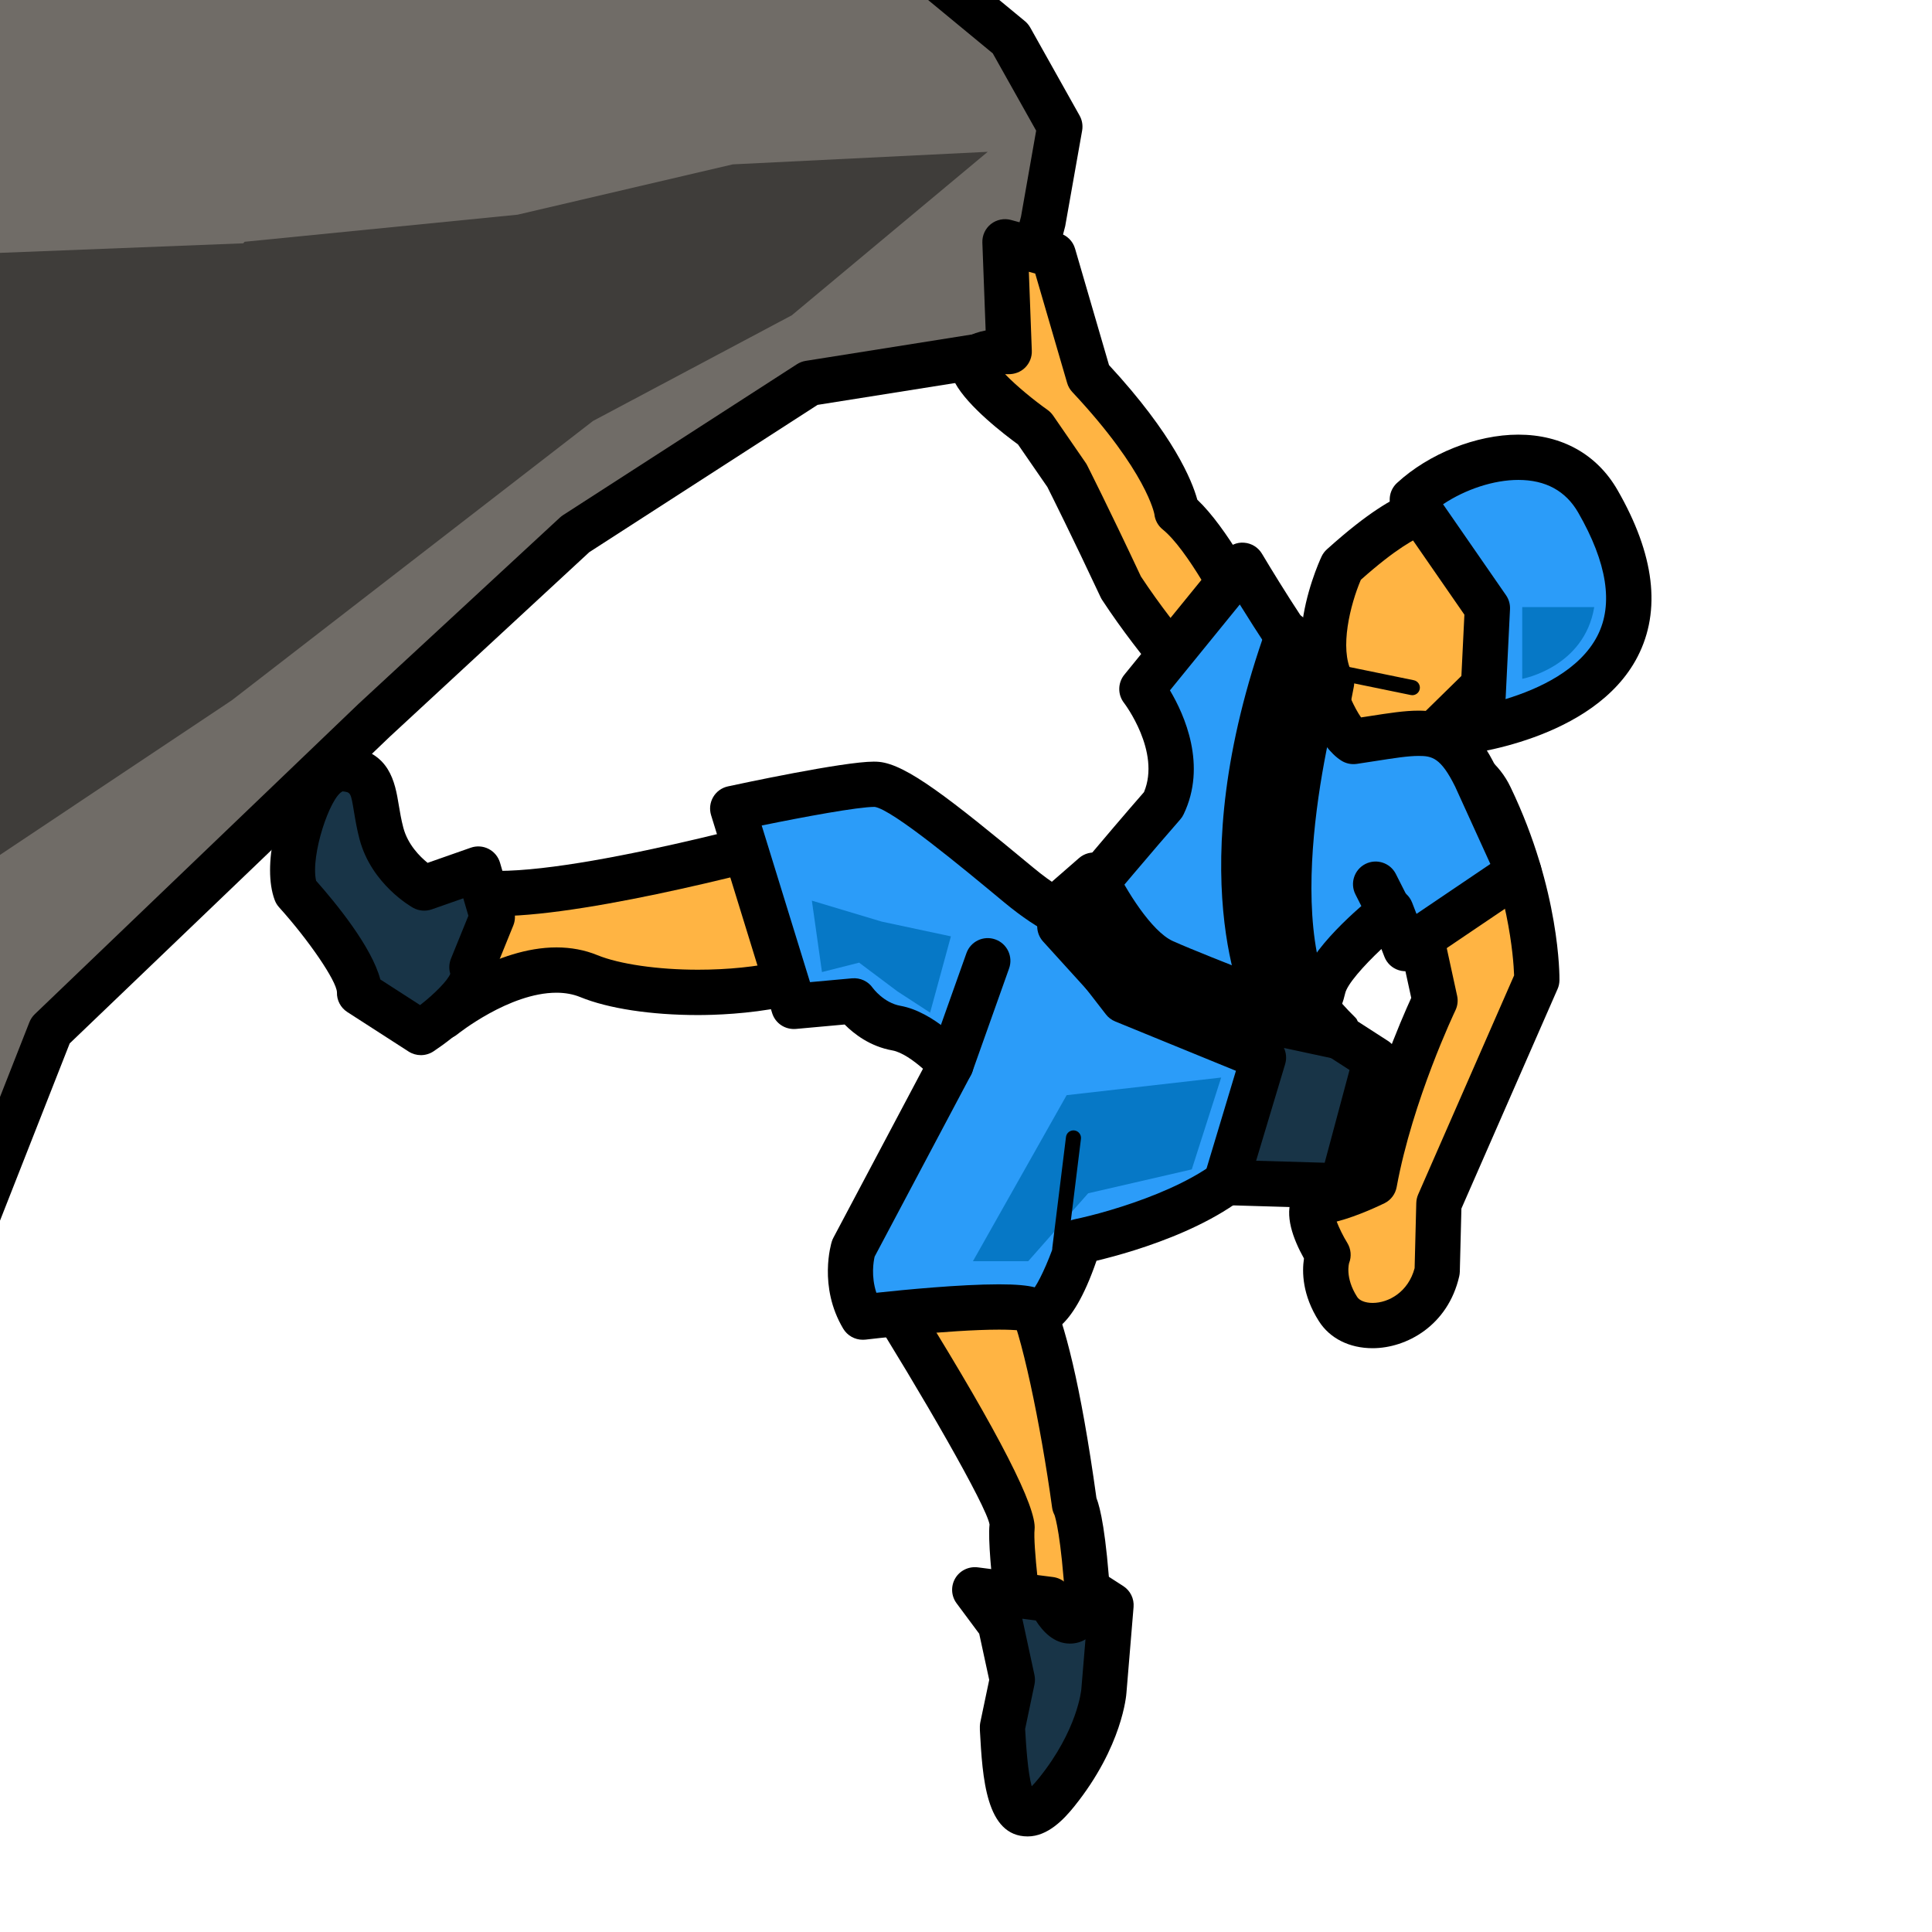 <?xml version="1.0" encoding="utf-8"?>
<!-- Generator: Adobe Illustrator 15.0.2, SVG Export Plug-In . SVG Version: 6.00 Build 0)  -->
<!DOCTYPE svg PUBLIC "-//W3C//DTD SVG 1.1//EN" "http://www.w3.org/Graphics/SVG/1.1/DTD/svg11.dtd">
<svg version="1.1" id="レイヤー_1" xmlns="http://www.w3.org/2000/svg" xmlns:xlink="http://www.w3.org/1999/xlink" x="0px"
	 y="0px" width="64px" height="64px" viewBox="0 0 64 64" style="enable-background:new 0 0 64 64;" xml:space="preserve">
<g>
	<polygon style="fill:#706C67;" points="-3.692,47.779 1.671,34.137 12.391,23.862 19.058,17.695 
		26.808,12.695 33.43,11.644 34.547,7.362 35.107,4.195 33.473,1.279 
		26.808,-4.221 -3.692,-4.221 	"/>
	<path d="M-3.692,48.529c-0.046,0-0.093-0.004-0.14-0.013
		c-0.354-0.067-0.61-0.377-0.61-0.737V-4.221c0-0.414,0.336-0.75,0.75-0.75h30.5
		c0.174,0,0.343,0.061,0.478,0.171l6.665,5.5c0.071,0.059,0.131,0.131,0.177,0.212
		l1.635,2.917c0.085,0.151,0.114,0.327,0.084,0.498l-0.561,3.167l-1.13,4.34
		c-0.075,0.288-0.313,0.504-0.608,0.551l-6.465,1.027l-7.562,4.879l-6.619,6.123
		L2.309,34.564l-5.304,13.489C-3.109,48.345-3.389,48.529-3.692,48.529z
		 M-2.942-3.471v47.293l3.916-9.96c0.04-0.101,0.101-0.192,0.179-0.267
		l10.72-10.275l6.676-6.176c0.032-0.029,0.066-0.056,0.103-0.08l7.75-5
		c0.088-0.056,0.186-0.094,0.289-0.11l6.138-0.975l0.994-3.807l0.501-2.844
		L32.887,1.768l-6.349-5.239H-2.942z"/>
</g>
<g>
	<g>
		<path style="fill:#FFB443;" d="M36.068,12.473l-1.174-4.027l-1.602-0.437l0.137,3.635
			c0,0-1.537-0.076-1.132,0.681c0.405,0.756,1.97,1.864,1.97,1.864L35.344,15.75
			c0,0,0.734,1.45,1.793,3.709c1.793,2.729,3.307,3.762,3.141,4.943
			s-0.443,4.076-0.443,4.076l3.191,3.287l3.65-2.567l0.859,3.944
			c0,0-1.455,3.027-2.008,6.041c0,0-1.033,0.523-1.793,0.629
			c-0.762,0.105,0.258,1.754,0.258,1.754s-0.311,0.791,0.33,1.797
			c0.639,1.006,2.852,0.648,3.285-1.254l0.057-2.242l3.244-7.407
			c0,0,0.039-2.759-1.545-6.059c-0.654-1.387-2.512-1.432-2.512-1.432l2.141-2.099
			c0,0,2.52-1.073,1.635-2.315l-0.951-2.094l-1.721-2.099
			c-0.938,0.783-1.338,0.449-3.496,2.39c-0.361,0.778-0.969,2.664-0.35,3.856
			l-0.105,0.542c0,0-0.326-1.434-2.539-2.463c0,0-1.369-2.845-2.48-3.735
			C38.984,16.952,38.828,15.418,36.068,12.473z"/>
		<path d="M45.469,44.661c-0.77,0-1.418-0.326-1.779-0.896
			c-0.552-0.866-0.562-1.631-0.494-2.076c-0.361-0.646-0.659-1.447-0.384-2.031
			c0.151-0.323,0.45-0.537,0.82-0.589c0.374-0.052,0.881-0.248,1.232-0.403
			c0.514-2.486,1.543-4.862,1.885-5.61l-0.565-2.594l-2.727,1.917
			c-0.302,0.212-0.712,0.175-0.97-0.091l-3.191-3.287
			c-0.153-0.158-0.229-0.375-0.208-0.594c0.011-0.119,0.28-2.924,0.446-4.108
			c0.059-0.413-0.446-1.039-1.146-1.904c-0.527-0.651-1.182-1.462-1.879-2.522
			c-0.02-0.03-0.037-0.062-0.052-0.094c-0.945-2.017-1.631-3.385-1.761-3.645
			l-0.974-1.412c-0.439-0.32-1.666-1.257-2.087-2.043
			c-0.279-0.522-0.126-0.925-0.01-1.119c0.19-0.316,0.534-0.521,1.026-0.613
			l-0.109-2.909c-0.009-0.239,0.096-0.467,0.283-0.616
			c0.188-0.148,0.438-0.198,0.664-0.136l1.602,0.437
			c0.252,0.069,0.45,0.263,0.522,0.514l1.124,3.856
			c2.139,2.314,2.751,3.825,2.925,4.459c0.988,0.938,2.007,2.869,2.36,3.574
			c0.429,0.217,0.792,0.447,1.098,0.681c0.12-1.17,0.577-2.196,0.657-2.369
			c0.043-0.092,0.104-0.174,0.18-0.242c1.421-1.278,2.137-1.63,2.711-1.914
			c0.303-0.149,0.521-0.256,0.806-0.494c0.152-0.128,0.352-0.192,0.551-0.171
			c0.199,0.019,0.383,0.116,0.51,0.271l1.721,2.099
			c0.041,0.05,0.076,0.106,0.103,0.166l0.925,2.035
			c0.275,0.42,0.352,0.885,0.221,1.35c-0.295,1.046-1.592,1.736-2.083,1.964
			l-1.069,1.049c0.629,0.258,1.305,0.716,1.69,1.532
			c1.639,3.415,1.618,6.27,1.616,6.39c-0.002,0.1-0.022,0.199-0.063,0.29
			l-3.185,7.272l-0.053,2.095c-0.002,0.05-0.008,0.1-0.019,0.148
			C47.965,43.915,46.589,44.661,45.469,44.661z M44.279,40.466
			c0.081,0.211,0.214,0.483,0.352,0.707c0.123,0.2,0.146,0.448,0.06,0.668
			c0.001,0-0.146,0.475,0.265,1.119c0.078,0.125,0.275,0.201,0.514,0.201
			c0.529,0,1.181-0.361,1.391-1.151l0.055-2.161
			c0.003-0.098,0.024-0.193,0.063-0.282l3.178-7.256
			c-0.021-0.585-0.184-2.908-1.468-5.584c-0.447-0.947-1.84-1.006-1.854-1.006
			c-0.302-0.007-0.569-0.194-0.68-0.475c-0.111-0.28-0.043-0.6,0.172-0.811
			l2.141-2.099c0.066-0.064,0.146-0.117,0.23-0.154
			c0.574-0.247,1.275-0.74,1.362-1.051c0.008-0.026,0.016-0.056-0.043-0.139
			c-0.028-0.039-0.053-0.081-0.072-0.125l-0.911-2.004l-1.219-1.487
			c-0.168,0.097-0.326,0.175-0.482,0.252c-0.501,0.247-1.067,0.525-2.253,1.578
			c-0.353,0.827-0.711,2.274-0.304,3.059c0.078,0.15,0.103,0.323,0.07,0.489
			l-0.105,0.542c-0.068,0.348-0.37,0.601-0.725,0.606
			c-0.349,0.014-0.664-0.237-0.743-0.583c-0.009-0.031-0.319-1.11-2.124-1.949
			c-0.157-0.073-0.284-0.199-0.359-0.355c-0.36-0.749-1.473-2.833-2.273-3.475
			c-0.157-0.126-0.257-0.31-0.277-0.509l0,0c-0.001,0-0.243-1.402-2.717-4.043
			c-0.081-0.086-0.141-0.189-0.173-0.303l-1.057-3.624l-0.211-0.058l0.098,2.614
			c0.009,0.209-0.073,0.413-0.222,0.561c-0.148,0.147-0.352,0.222-0.562,0.217
			c-0.033-0.001-0.068,0-0.1,0.001c0.387,0.402,0.983,0.884,1.406,1.183
			c0.071,0.051,0.134,0.114,0.184,0.187l1.076,1.562
			c0.02,0.028,0.037,0.057,0.052,0.087c0,0,0.728,1.437,1.78,3.681
			c0.646,0.977,1.264,1.743,1.762,2.359c0.938,1.16,1.614,1.997,1.466,3.056
			c-0.129,0.912-0.328,2.897-0.406,3.698l2.503,2.578l3.127-2.199
			c0.205-0.145,0.471-0.177,0.704-0.085c0.234,0.091,0.407,0.293,0.46,0.539
			l0.859,3.944c0.036,0.164,0.016,0.333-0.057,0.485
			c-0.014,0.029-1.419,2.977-1.946,5.852c-0.042,0.23-0.189,0.428-0.398,0.533
			C45.769,39.902,45.022,40.273,44.279,40.466z"/>
	</g>
	<g>
		<path style="fill:#FFB443;" d="M27.657,27.376c0,0-9.642,2.81-12.264,2.111l-0.72,4.196
			c0,0,2.715-2.215,4.833-1.348c2.117,0.868,7.525,0.784,8.954-0.974L27.657,27.376z
			"/>
		<path d="M14.673,34.433c-0.13,0-0.261-0.033-0.378-0.103
			c-0.27-0.157-0.414-0.466-0.361-0.773l0.72-4.196
			c0.036-0.208,0.157-0.391,0.334-0.504c0.177-0.114,0.394-0.149,0.598-0.093
			c0.148,0.039,0.426,0.086,0.912,0.086c3.384-0,10.874-2.171,10.949-2.193
			c0.203-0.058,0.418-0.03,0.598,0.079c0.18,0.109,0.306,0.288,0.347,0.494
			l0.803,3.985c0.044,0.219-0.012,0.447-0.153,0.621
			c-1.35,1.659-4.872,1.789-5.92,1.789l0,0c-1.557,0-2.978-0.217-3.899-0.595
			c-0.235-0.096-0.501-0.145-0.789-0.145c-1.565,0-3.27,1.368-3.287,1.381
			C15.01,34.376,14.842,34.433,14.673,34.433z M16.009,30.335l-0.311,1.809
			c0.766-0.394,1.744-0.76,2.735-0.76c0.484,0,0.94,0.086,1.357,0.257
			c0.726,0.297,2.002,0.482,3.331,0.482c2.007,0,3.749-0.397,4.523-1.009
			l-0.563-2.796C24.898,28.922,18.751,30.512,16.009,30.335z"/>
	</g>
	<g>
		<path style="fill:#FFB443;" d="M29.21,42.65c0,0,4.415,7.008,4.315,7.934
			c-0.102,0.926,0.57,5.424,0.57,5.424s2.123-0.219,1.941-3.014
			c-0.184-2.795-0.443-3.158-0.443-3.158s-0.992-7.23-1.979-7.395L29.21,42.65z
			"/>
		<path d="M34.095,56.758c-0.367,0-0.686-0.269-0.741-0.64
			c-0.114-0.767-0.68-4.643-0.574-5.616c-0.094-0.599-2.255-4.357-4.205-7.452
			c-0.142-0.226-0.154-0.51-0.03-0.746s0.363-0.39,0.629-0.402l4.406-0.209
			c0.052-0.005,0.105,0,0.158,0.009c0.456,0.076,1.521,0.254,2.583,7.921
			c0.131,0.334,0.321,1.147,0.464,3.323c0.181,2.781-1.63,3.707-2.612,3.809
			C34.146,56.757,34.12,56.758,34.095,56.758z M30.525,43.339
			c2.565,4.138,3.824,6.601,3.747,7.325c-0.053,0.48,0.188,2.548,0.429,4.28
			c0.341-0.292,0.657-0.848,0.589-1.901c-0.144-2.176-0.328-2.771-0.359-2.859
			c-0.04-0.076-0.067-0.159-0.079-0.246c-0.375-2.735-1.042-5.939-1.496-6.732
			L30.525,43.339z"/>
	</g>
</g>
<g>
	<path style="fill:#2B9CF9;" d="M46.785,16.551l2.486,3.593l-0.143,2.91l-0.883,1.214
		c0,0,8.607-0.842,4.686-7.662C51.58,14.254,48.324,15.13,46.785,16.551z"/>
	<path d="M48.246,25.019c-0.268,0-0.517-0.143-0.651-0.377
		c-0.146-0.256-0.129-0.575,0.045-0.813l0.751-1.034l0.119-2.433l-2.342-3.384
		c-0.212-0.307-0.166-0.725,0.108-0.978c1.055-0.973,2.633-1.602,4.021-1.602
		c1.438,0,2.605,0.652,3.285,1.835c1.229,2.135,1.452,3.992,0.667,5.517
		c-1.439,2.794-5.747,3.247-5.93,3.265C48.295,25.018,48.271,25.019,48.246,25.019
		z M47.803,16.704l2.086,3.014c0.094,0.136,0.14,0.299,0.132,0.463l-0.143,2.91
		c-0.001,0.023-0.003,0.045-0.006,0.068c1.112-0.338,2.464-0.967,3.045-2.098
		c0.535-1.043,0.321-2.416-0.636-4.08c-0.413-0.719-1.08-1.083-1.984-1.083
		C49.482,15.898,48.545,16.209,47.803,16.704z"/>
</g>
<g>
	<path style="fill:#2B9CF9;" d="M36.637,30.476c0,0-0.762,0.607-2.893-1.162
		c-2.131-1.769-3.949-3.257-4.694-3.331c-0.746-0.074-4.777,0.799-4.777,0.799
		l2.022,6.556l2-0.182c0,0,0.512,0.744,1.401,0.902
		c0.889,0.16,1.803,1.203,1.803,1.203l-3.229,6.09c0,0-0.364,1.152,0.307,2.279
		c0,0,5.035-0.6,5.678-0.197S35.742,41.125,35.742,41.125s4.461-0.908,5.84-2.896
		c1.379-1.986,1.059-3.184,1.059-3.184l-4.564-2.147L36.637,30.476z"/>
	<path d="M28.578,44.381c-0.262,0-0.508-0.138-0.645-0.366
		c-0.834-1.399-0.397-2.829-0.378-2.889c0.014-0.044,0.031-0.086,0.053-0.126
		l2.967-5.597c-0.302-0.266-0.698-0.55-1.012-0.606
		c-0.741-0.132-1.275-0.548-1.583-0.859l-1.617,0.147
		c-0.36,0.028-0.68-0.188-0.785-0.526l-2.022-6.555
		c-0.062-0.201-0.037-0.418,0.069-0.6c0.106-0.182,0.284-0.31,0.489-0.354
		c0.388-0.084,3.819-0.82,4.83-0.82c0.069,0,0.129,0.003,0.18,0.008
		c0.902,0.089,2.313,1.188,5.1,3.5c1.285,1.067,1.923,1.093,2.014,1.089
		c0.031,0-0.006,0.015-0.064,0.062c0.169-0.133,0.387-0.187,0.599-0.149
		c0.213,0.039,0.399,0.168,0.51,0.354l1.322,2.224l4.356,2.049
		c0.2,0.094,0.348,0.271,0.405,0.485c0.042,0.156,0.366,1.597-1.167,3.805
		c-1.289,1.858-4.632,2.81-5.876,3.107c-0.847,2.46-1.65,2.434-1.931,2.461
		c-0.186,0-0.369-0.053-0.529-0.152c0.029,0.018-0.163-0.027-0.772-0.027
		c-1.625,0-4.395,0.327-4.423,0.331C28.637,44.379,28.607,44.381,28.578,44.381z
		 M28.973,41.628c-0.036,0.156-0.123,0.647,0.058,1.197
		c0.914-0.099,2.78-0.28,4.059-0.28c0.578,0,0.938,0.036,1.187,0.099
		c0.217-0.326,0.537-1.06,0.75-1.741c0.081-0.261,0.298-0.457,0.565-0.512
		c1.16-0.237,4.387-1.165,5.374-2.59c0.748-1.077,0.919-1.861,0.95-2.268
		l-4.159-1.957c-0.136-0.063-0.249-0.166-0.325-0.295l-1.162-1.955
		c-0.821,0.023-1.832-0.462-3.005-1.435c-1.385-1.15-3.705-3.076-4.291-3.162
		c0,0-0,0-0.001,0c-0.557,0-2.346,0.331-3.741,0.617l1.601,5.189l1.395-0.127
		c0.272-0.022,0.532,0.098,0.686,0.322l0,0c0,0,0.358,0.491,0.915,0.589
		c1.117,0.201,2.125,1.32,2.236,1.447c0.205,0.234,0.245,0.57,0.099,0.846
		L28.973,41.628z"/>
</g>
<polygon style="fill:#0678C6;" points="32.23,41.779 35.334,36.279 40.453,35.695 39.479,38.738 
	36.047,39.529 34.061,41.779 "/>
<g>
	<path style="fill:#2B9CF9;" d="M43.717,22.534c0,0,0.486,1.623,1.117,2.029
		c2.383-0.349,3.131-0.684,4.055,1.192l1.426,3.132l-3.754,2.537l-0.482-1.253
		c0,0-2.033,1.616-2.248,2.567c-0.215,0.952-1.189,2.307-1.189,2.307
		s-3.553-1.1-6.006-2.679l-1.527-1.682c0,0,2.287-2.738,3.426-4.034
		c0.873-1.817-0.707-3.826-0.707-3.826l3.332-4.098
		C41.158,18.726,42.816,21.525,43.717,22.534z"/>
	<path d="M42.641,35.795c-0.074,0-0.148-0.011-0.222-0.033
		c-0.149-0.047-3.68-1.148-6.19-2.766c-0.055-0.035-0.105-0.078-0.149-0.126
		l-1.527-1.682c-0.251-0.277-0.26-0.698-0.02-0.985
		c0.022-0.027,2.209-2.645,3.363-3.963c0.562-1.341-0.646-2.936-0.659-2.952
		c-0.217-0.275-0.213-0.665,0.008-0.937l3.332-4.098
		c0.155-0.19,0.396-0.298,0.638-0.275c0.244,0.018,0.465,0.155,0.59,0.366
		c0.016,0.027,1.631,2.748,2.473,3.69c0.073,0.082,0.127,0.179,0.159,0.284
		c0.168,0.559,0.44,1.154,0.65,1.447l0.284-0.043
		c0.646-0.101,1.157-0.181,1.622-0.181c1.363,0,2.013,0.752,2.569,1.882
		l1.436,3.153c0.151,0.333,0.041,0.727-0.263,0.932l-3.754,2.537
		c-0.188,0.127-0.427,0.163-0.645,0.094c-0.219-0.068-0.394-0.232-0.476-0.446
		l-0.099-0.256c-0.611,0.575-1.134,1.174-1.2,1.466
		c-0.241,1.07-1.203,2.428-1.312,2.58C43.106,35.683,42.878,35.795,42.641,35.795z
		 M37.123,31.788c1.783,1.128,4.166,2.008,5.211,2.366
		c0.293-0.464,0.66-1.117,0.765-1.581c0.253-1.122,1.987-2.572,2.513-2.989
		c0.187-0.149,0.431-0.2,0.664-0.137c0.23,0.062,0.417,0.231,0.503,0.454
		l0.144,0.373l2.447-1.654l-1.163-2.555c-0.479-0.973-0.774-1.024-1.214-1.024
		c-0.348,0-0.809,0.072-1.391,0.163l-0.659,0.101
		c-0.181,0.026-0.362-0.014-0.514-0.111c-0.725-0.465-1.198-1.721-1.381-2.287
		c-0.604-0.717-1.434-2.006-1.978-2.883l-2.314,2.845
		c0.485,0.816,1.231,2.486,0.453,4.106c-0.029,0.062-0.067,0.119-0.112,0.17
		c-0.826,0.94-2.28,2.667-2.994,3.519L37.123,31.788z"/>
</g>
<g>
	<path style="fill:#183447;" d="M16.309,30.375l-0.464-1.587l-1.793,0.629
		c0,0-1.096-0.606-1.415-1.804s-0.093-2.01-1.197-2.143s-2.073,2.911-1.638,4.083
		c0,0,2.141,2.371,2.11,3.342l1.261,0.812l0.771,0.496c0,0,2.05-1.367,1.691-2.164
		L16.309,30.375z"/>
	<path d="M13.942,34.953c-0.141,0-0.282-0.04-0.406-0.119l-2.031-1.309
		c-0.221-0.143-0.352-0.391-0.343-0.654c-0.013-0.375-0.927-1.719-1.917-2.816
		c-0.064-0.07-0.113-0.152-0.146-0.242C8.68,28.688,9.181,26.678,9.908,25.633
		c0.527-0.758,1.085-0.917,1.461-0.917c0.03,0,0.13,0.006,0.16,0.01
		c1.386,0.167,1.557,1.193,1.681,1.943c0.038,0.226,0.079,0.478,0.151,0.751
		c0.148,0.555,0.541,0.95,0.804,1.163l1.431-0.502
		c0.193-0.068,0.407-0.054,0.591,0.041c0.183,0.094,0.319,0.259,0.377,0.457
		l0.464,1.587c0.047,0.162,0.039,0.336-0.025,0.493l-0.585,1.442
		c0.125,1.129-1.361,2.262-2.06,2.728C14.232,34.911,14.087,34.953,13.942,34.953z
		 M12.599,32.446l1.318,0.849c0.491-0.384,0.916-0.819,0.999-1.037
		c-0.05-0.164-0.042-0.34,0.022-0.5l0.578-1.422l-0.169-0.578l-1.047,0.367
		c-0.202,0.07-0.424,0.051-0.611-0.051c-0.056-0.031-1.38-0.777-1.777-2.267
		c-0.087-0.326-0.137-0.625-0.182-0.893c-0.11-0.667-0.11-0.667-0.38-0.699
		c-0.409,0.174-1.07,2.107-0.879,2.961C11.121,29.91,12.313,31.361,12.599,32.446
		z"/>
</g>
<g>
	<path style="fill:#183447;" d="M33.137,53.803l-0.846-1.139l2.5,0.322
		c0,0,0.787,1.795,1.223-0.324l0.791,0.51l-0.236,2.842
		c0,0-0.096,1.525-1.564,3.354c-1.59,1.98-1.713-0.607-1.799-2.148l0.33-1.572
		L33.137,53.803z"/>
	<path d="M34.043,60.834c-1.388,0-1.497-1.95-1.583-3.518
		c-0.004-0.065-0.002-0.188,0.012-0.252l0.297-1.416l-0.331-1.528l-0.75-1.009
		c-0.179-0.241-0.197-0.566-0.045-0.826c0.152-0.259,0.444-0.4,0.743-0.365
		l2.5,0.322c0.156,0.021,0.3,0.089,0.412,0.192
		c0.066-0.208,0.221-0.378,0.424-0.464c0.229-0.095,0.489-0.073,0.697,0.061
		l0.791,0.51c0.233,0.15,0.364,0.417,0.341,0.693l-0.236,2.842
		C37.312,56.133,37.188,57.847,35.589,59.837C35.245,60.265,34.711,60.834,34.043,60.834
		z M33.959,57.275c0.03,0.531,0.087,1.426,0.217,1.897
		c0.065-0.065,0.146-0.154,0.243-0.275c1.281-1.594,1.4-2.924,1.401-2.937
		l0.138-1.655c-0.145,0.088-0.315,0.141-0.517,0.141
		c-0.529,0-0.902-0.405-1.129-0.766l-0.447-0.058
		c0.001,0.007,0.003,0.015,0.005,0.021l0.398,1.844
		c0.021,0.103,0.022,0.209,0.001,0.312L33.959,57.275z"/>
</g>
<g>
	<path style="fill:#183447;" d="M43.717,22.534c0,0-2.268,7.715-0.035,11.359l-1.67-0.641
		c0,0-2.195-4.28,0.66-12.239L43.717,22.534z"/>
	<path d="M43.682,34.643c-0.09,0-0.181-0.017-0.269-0.05l-1.67-0.641
		c-0.173-0.066-0.314-0.193-0.398-0.357c-0.096-0.188-2.311-4.664,0.621-12.835
		c0.095-0.265,0.33-0.454,0.609-0.49c0.278-0.037,0.556,0.086,0.715,0.319
		l1.045,1.521c0.128,0.186,0.165,0.419,0.102,0.636
		c-0.021,0.073-2.098,7.268-0.186,10.637c0.125,0.135,0.2,0.313,0.2,0.511
		c0,0.414-0.335,0.75-0.75,0.75C43.696,34.643,43.688,34.643,43.682,34.643z M42.79,23.101
		c-0.623,2.214-0.826,4.076-0.826,5.561C42.047,26.391,42.512,24.221,42.79,23.101z
		"/>
</g>
<g>
	<path style="fill:#183447;" d="M34.908,30.147l1.328-1.158c0,0,1.082,2.319,2.312,2.87
		c1.23,0.55,5.133,2.034,5.133,2.034l1.891,1.219l-1.119,4.174l-3.842-0.113
		l1.244-4.137l-4.629-1.893L34.908,30.147z"/>
	<path d="M44.453,40.035c-0.007,0-0.015,0-0.022,0l-3.842-0.113
		c-0.232-0.007-0.449-0.122-0.586-0.312s-0.177-0.431-0.109-0.654l1.048-3.484
		l-3.999-1.635c-0.122-0.05-0.229-0.131-0.309-0.235l-2.318-2.995
		c-0.243-0.314-0.199-0.763,0.1-1.024l1.328-1.158
		c0.178-0.155,0.417-0.218,0.648-0.168c0.229,0.048,0.424,0.203,0.524,0.416
		c0.374,0.8,1.232,2.187,1.939,2.503c1.196,0.535,5.054,2.002,5.093,2.017
		c0.049,0.019,0.096,0.042,0.14,0.07l1.891,1.219
		c0.274,0.177,0.402,0.511,0.318,0.825l-1.119,4.174
		C45.09,39.808,44.792,40.035,44.453,40.035z M41.611,38.451l2.271,0.066
		l0.823-3.072l-1.364-0.88c-0.561-0.213-3.942-1.505-5.099-2.022
		c-0.941-0.421-1.745-1.557-2.225-2.37l-0.084,0.074l1.762,2.277l4.443,1.816
		c0.357,0.146,0.545,0.54,0.434,0.91L41.611,38.451z"/>
</g>
<polygon style="fill:#3F3D3A;" points="24.273,5.445 17.144,7.112 8.103,8.009 8.057,8.06 
	-1.775,8.446 -2.272,22.051 -2.272,29.835 7.683,23.195 19.644,13.945 
	26.228,10.445 32.72,5.029 "/>
<g>
	<line style="fill:#2B9CF9;" x1="32.72" y1="31.827" x2="31.5" y2="35.262"/>
	<path d="M31.5,36.012c-0.083,0-0.168-0.014-0.251-0.043
		c-0.391-0.139-0.594-0.567-0.456-0.958l1.221-3.435
		c0.138-0.391,0.566-0.596,0.958-0.456c0.39,0.139,0.594,0.567,0.456,0.958
		l-1.221,3.435C32.097,35.82,31.808,36.012,31.5,36.012z"/>
</g>
<g>
	<line style="fill:#2B9CF9;" x1="45.57" y1="29.29" x2="46.275" y2="30.684"/>
	<path d="M46.276,31.434c-0.274,0-0.538-0.15-0.67-0.412l-0.705-1.394
		c-0.188-0.37-0.039-0.821,0.33-1.008c0.37-0.187,0.821-0.038,1.008,0.331
		l0.705,1.394c0.188,0.37,0.039,0.821-0.33,1.008
		C46.506,31.408,46.39,31.434,46.276,31.434z"/>
</g>
<path d="M46.785,23.029c-0.017,0-0.033-0.001-0.05-0.005l-2.834-0.582
	c-0.136-0.028-0.223-0.16-0.195-0.295s0.161-0.221,0.295-0.195l2.834,0.582
	c0.136,0.028,0.223,0.16,0.195,0.295C47.006,22.947,46.901,23.029,46.785,23.029z"
	/>
<path d="M35.107,41.613c-0.01,0-0.021-0.001-0.03-0.002
	c-0.138-0.017-0.234-0.142-0.218-0.278l0.453-3.668
	c0.017-0.138,0.139-0.233,0.278-0.218c0.138,0.017,0.234,0.142,0.218,0.278
	l-0.453,3.668C35.34,41.521,35.232,41.613,35.107,41.613z"/>
<path d="M42.238,33.091c-0.119,0-0.225-0.085-0.246-0.207
	c-0.988-5.526,0.997-11.491,1.017-11.551c0.045-0.13,0.187-0.2,0.317-0.157
	c0.131,0.044,0.201,0.186,0.157,0.317c-0.021,0.059-1.964,5.905-0.999,11.303
	c0.024,0.136-0.066,0.266-0.202,0.291C42.268,33.089,42.253,33.091,42.238,33.091z
	"/>
<path d="M45.572,35.361c-0.017,0-0.035-0.002-0.053-0.006l-3.111-0.666l-5.115-2.265
	c-0.041-0.018-0.076-0.047-0.103-0.084l-2.061-2.906
	c-0.08-0.113-0.053-0.269,0.06-0.349c0.113-0.079,0.269-0.053,0.349,0.06
	l2.021,2.85L42.562,34.217l3.062,0.65c0.135,0.028,0.221,0.161,0.191,0.297
	C45.792,35.281,45.688,35.361,45.572,35.361z"/>
<path d="M41.568,35.512c-0.025,0-0.052-0.004-0.078-0.013
	c-0.131-0.043-0.202-0.185-0.159-0.315L41.679,34.125
	c0.042-0.131,0.18-0.203,0.315-0.159c0.131,0.043,0.202,0.185,0.159,0.315
	l-0.348,1.059C41.771,35.445,41.674,35.512,41.568,35.512z"/>
<path d="M44.729,34.143c-0.063,0-0.126-0.023-0.175-0.071
	c-5.392-5.277-2.108-13.635-2.074-13.719c0.052-0.129,0.193-0.189,0.325-0.139
	c0.128,0.052,0.189,0.197,0.138,0.325c-0.032,0.081-3.189,8.134,1.961,13.175
	c0.099,0.097,0.101,0.255,0.004,0.354C44.858,34.117,44.793,34.143,44.729,34.143z
	"/>
<path style="fill:#0678C6;" d="M52.811,20.112h-2.385v2.375
	C50.426,22.488,52.479,22.112,52.811,20.112z"/>
<polygon style="fill:#0678C6;" points="27.229,32.201 26.894,29.835 29.21,30.53 31.5,31.018 
	30.811,33.545 29.728,32.84 28.46,31.889 "/>
</svg>

